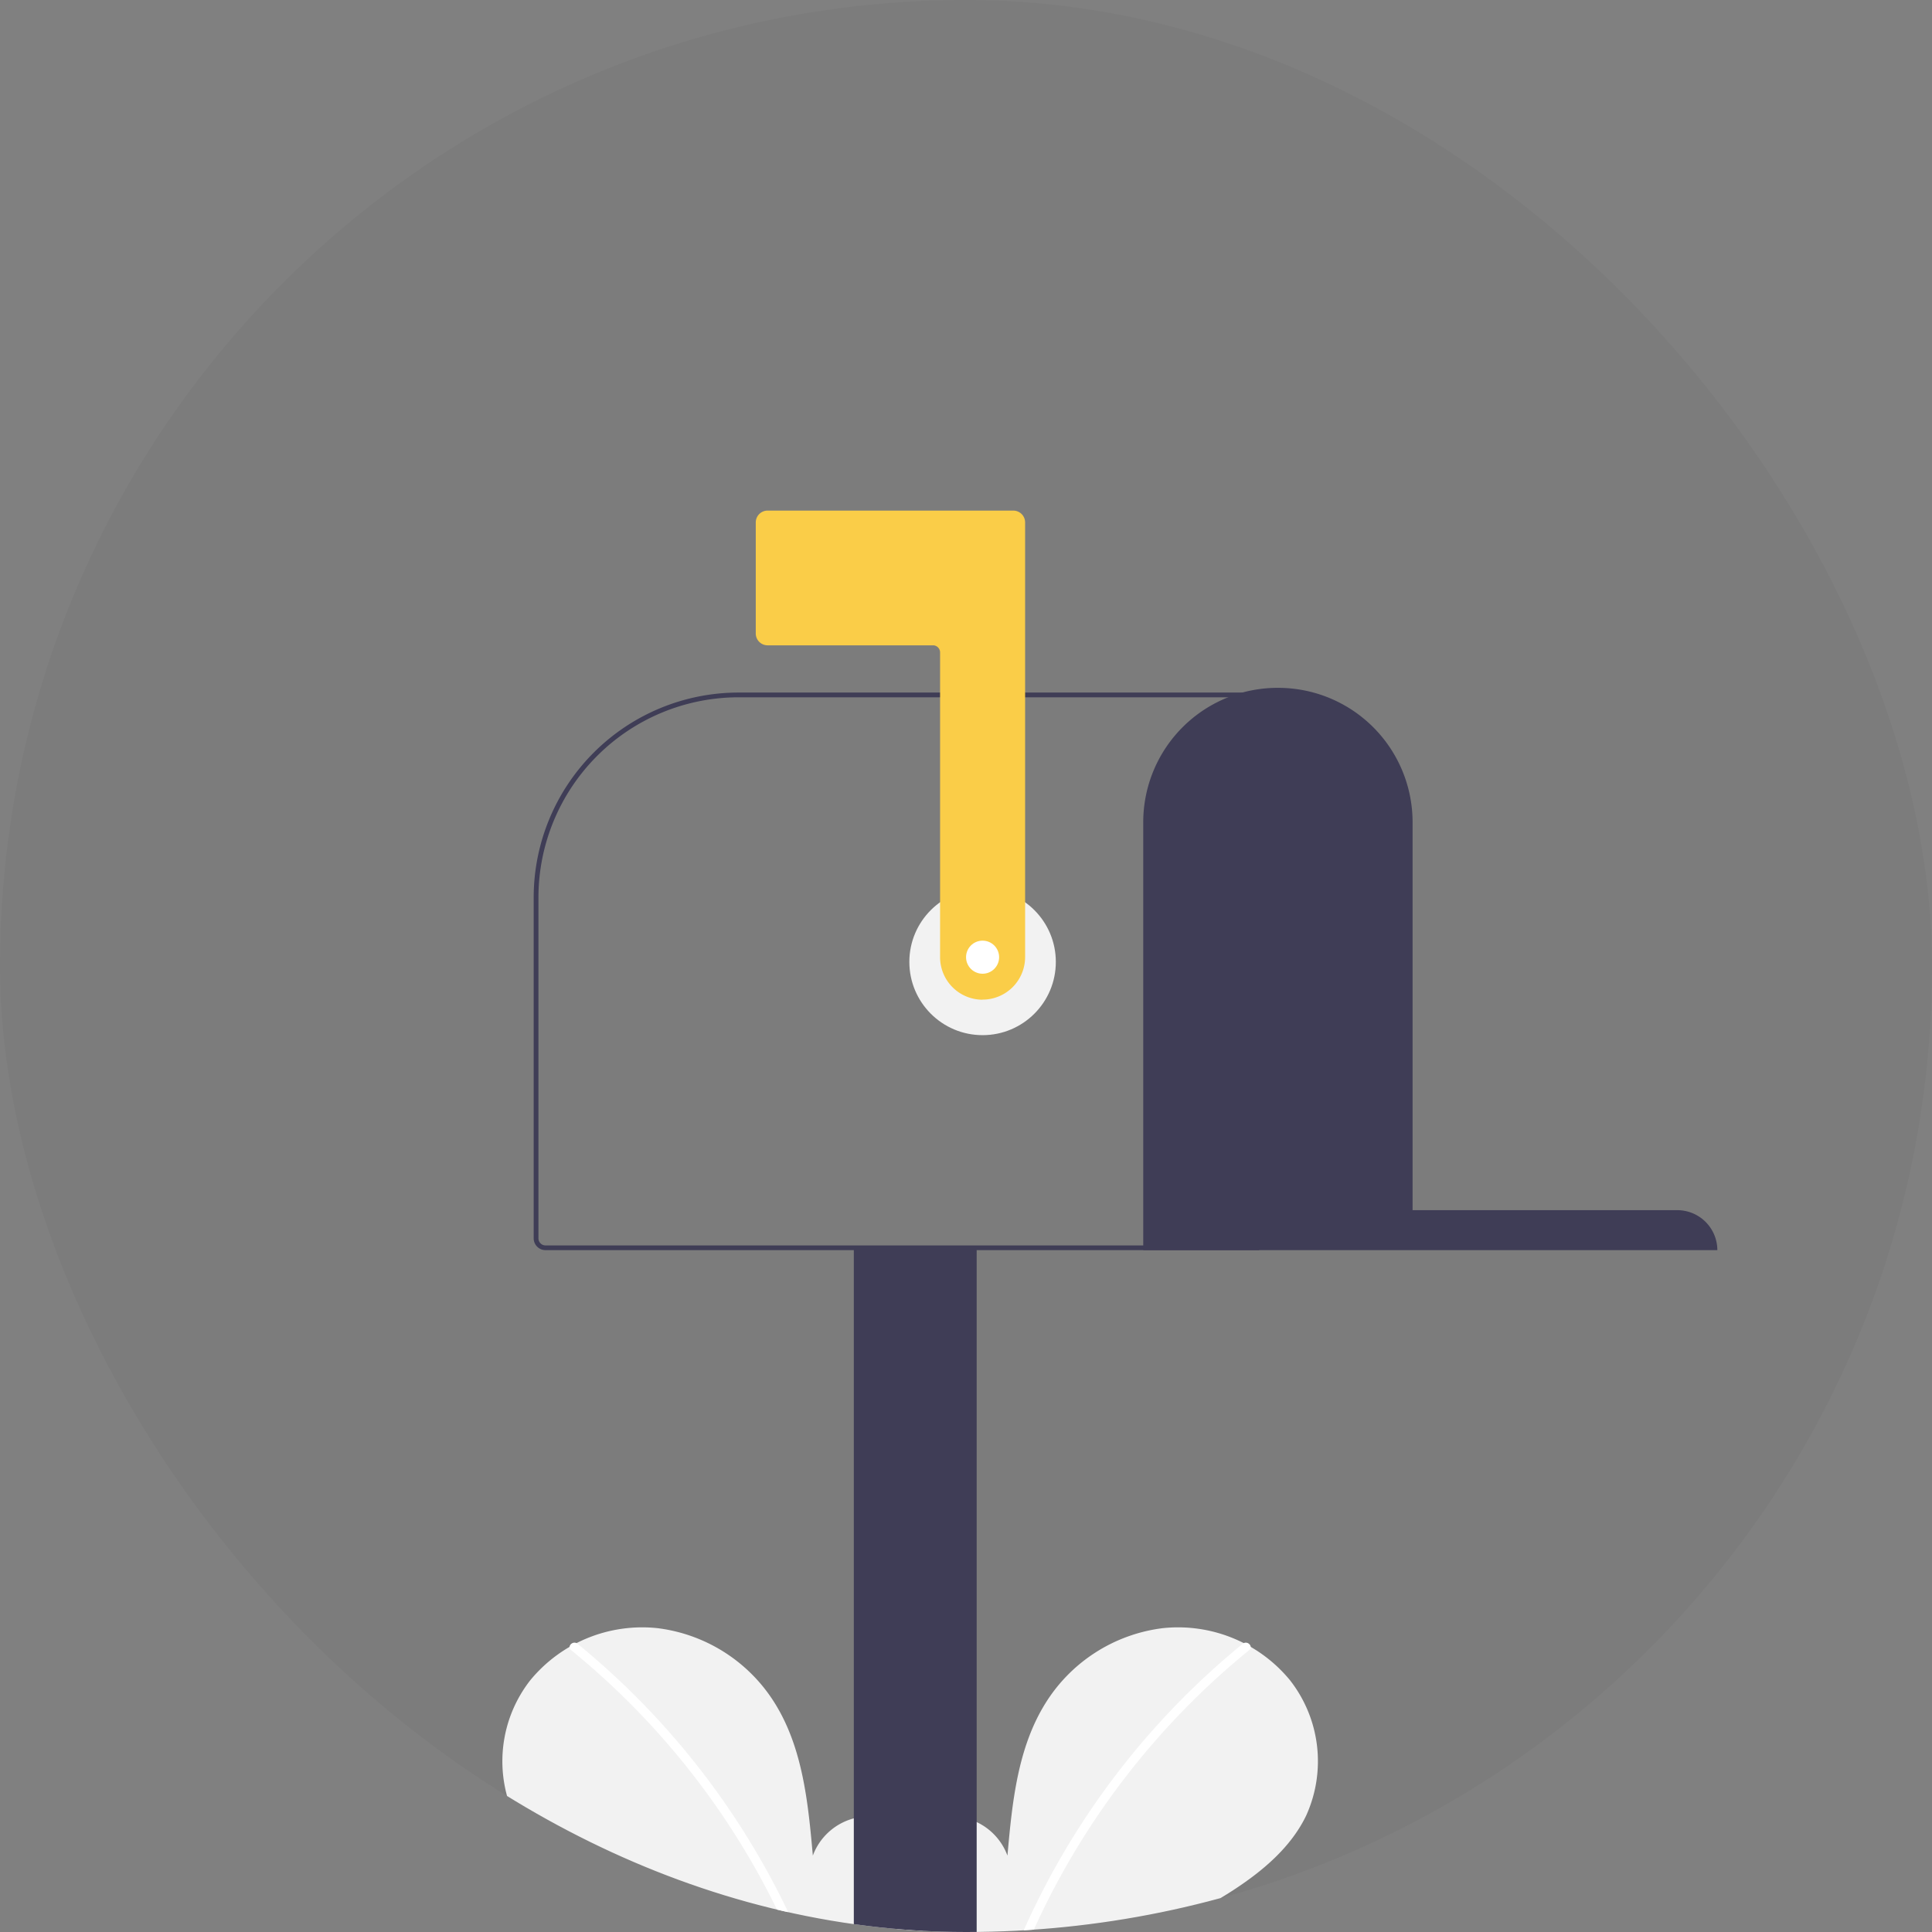 <svg xmlns="http://www.w3.org/2000/svg" xmlns:xlink="http://www.w3.org/1999/xlink" width="200" height="200" viewBox="0 0 200 200">
  <rect x="0" y="0" width="200" height="200" fill="#808080" stroke="none"/>
  <defs>
    <clipPath id="clip-path">
      <rect id="Rectangle_1479" data-name="Rectangle 1479" width="200" height="200" rx="100" transform="translate(441 371)" fill="#fff"/>
    </clipPath>
  </defs>
  <g id="Data_Not_Found" data-name="Data Not Found" transform="translate(-441 -371)">
    <rect id="Rectangle_1477" data-name="Rectangle 1477" width="200" height="200" rx="100" transform="translate(441 371)" opacity="0.03"/>
    <g id="Mask_Group_18" data-name="Mask Group 18" clip-path="url(#clip-path)">
      <g id="undraw_mailbox_re_dvds" transform="translate(493 423.862)">
        <path id="Path_7057" data-name="Path 7057" d="M353.187,587.087a9.136,9.136,0,0,0,3.278-7.875,7.385,7.385,0,0,0-5.491-6.27,6.216,6.216,0,0,0-7.079,3.934c-.484-5.456-1.042-11.14-3.943-15.786a16.718,16.718,0,0,0-12.105-7.755,15,15,0,0,0-13.2,5.386,13.613,13.613,0,0,0-1.674,14.016c1.586,3.291,4.509,5.74,7.571,7.733a48.863,48.863,0,0,0,33.42,7.311" transform="translate(-311.75 -437.647)" fill="#f2f2f2"/>
        <path id="Path_7058" data-name="Path 7058" d="M341.031,559.828a80.627,80.627,0,0,1,23.691,32.034c.226.554-.673.8-.9.247a79.8,79.8,0,0,0-23.451-31.624c-.464-.378.2-1.032.658-.658Z" transform="translate(-333.254 -442.531)" fill="#fff"/>
        <path id="Path_7059" data-name="Path 7059" d="M477.264,587.087a9.136,9.136,0,0,1-3.278-7.875,7.385,7.385,0,0,1,5.49-6.27,6.216,6.216,0,0,1,7.079,3.934c.484-5.456,1.042-11.14,3.943-15.786a16.718,16.718,0,0,1,12.105-7.755,15,15,0,0,1,13.2,5.386,13.613,13.613,0,0,1,1.674,14.016c-1.586,3.291-4.509,5.74-7.571,7.733a48.863,48.863,0,0,1-33.42,7.311" transform="translate(-434.264 -437.647)" fill="#f2f2f2"/>
        <path id="Path_7060" data-name="Path 7060" d="M551.9,559.828a80.625,80.625,0,0,0-23.69,32.034c-.226.554.673.795.9.247a79.726,79.726,0,0,1,23.451-31.624c.464-.378-.2-1.032-.658-.658Z" transform="translate(-475.244 -442.531)" fill="#fff"/>
        <circle id="Ellipse_145" data-name="Ellipse 145" cx="7.582" cy="7.582" r="7.582" transform="translate(42.135 39.133)" fill="#f2f2f2"/>
        <path id="Path_7062" data-name="Path 7062" d="M460.527,587.418V514.75h12.718v72.668c0,1.017-.493,1.841-1.1,1.842H461.628C461.02,589.259,460.528,588.435,460.527,587.418Z" transform="translate(-424.14 -438.563)" fill="#3f3d56"/>
        <path id="Path_7063" data-name="Path 7063" d="M325.027,336.748v-35.3a21.221,21.221,0,0,1,21.2-21.2h53.89v57.721H326.25A1.224,1.224,0,0,1,325.027,336.748Zm74.6-56.009h-53.4a20.731,20.731,0,0,0-20.707,20.708v35.3a.735.735,0,0,0,.734.734h73.374Z" transform="translate(-321.78 -261.417)" fill="#3f3d56"/>
        <path id="Path_7064" data-name="Path 7064" d="M442.507,253.878a4.407,4.407,0,0,1-4.4-4.4V217.925a.735.735,0,0,0-.734-.734H420.25a1.224,1.224,0,0,1-1.223-1.223v-11.5a1.224,1.224,0,0,1,1.223-1.223h25.436a1.224,1.224,0,0,1,1.223,1.223v45a4.407,4.407,0,0,1-4.4,4.4Z" transform="translate(-392.79 -203.25)" fill="#facd48"/>
        <path id="Path_7065" data-name="Path 7065" d="M596.968,278.25h0a13.912,13.912,0,0,1,13.941,13.883v40.187H638.3a4.149,4.149,0,0,1,4.158,4.14H583.027V292.132a13.912,13.912,0,0,1,13.941-13.883Z" transform="translate(-516.679 -259.906)" fill="#3f3d56"/>
        <circle id="Ellipse_146" data-name="Ellipse 146" cx="1.712" cy="1.712" r="1.712" transform="translate(48.005 44.514)" fill="#fff"/>
      </g>
    </g>
  </g>
</svg>
